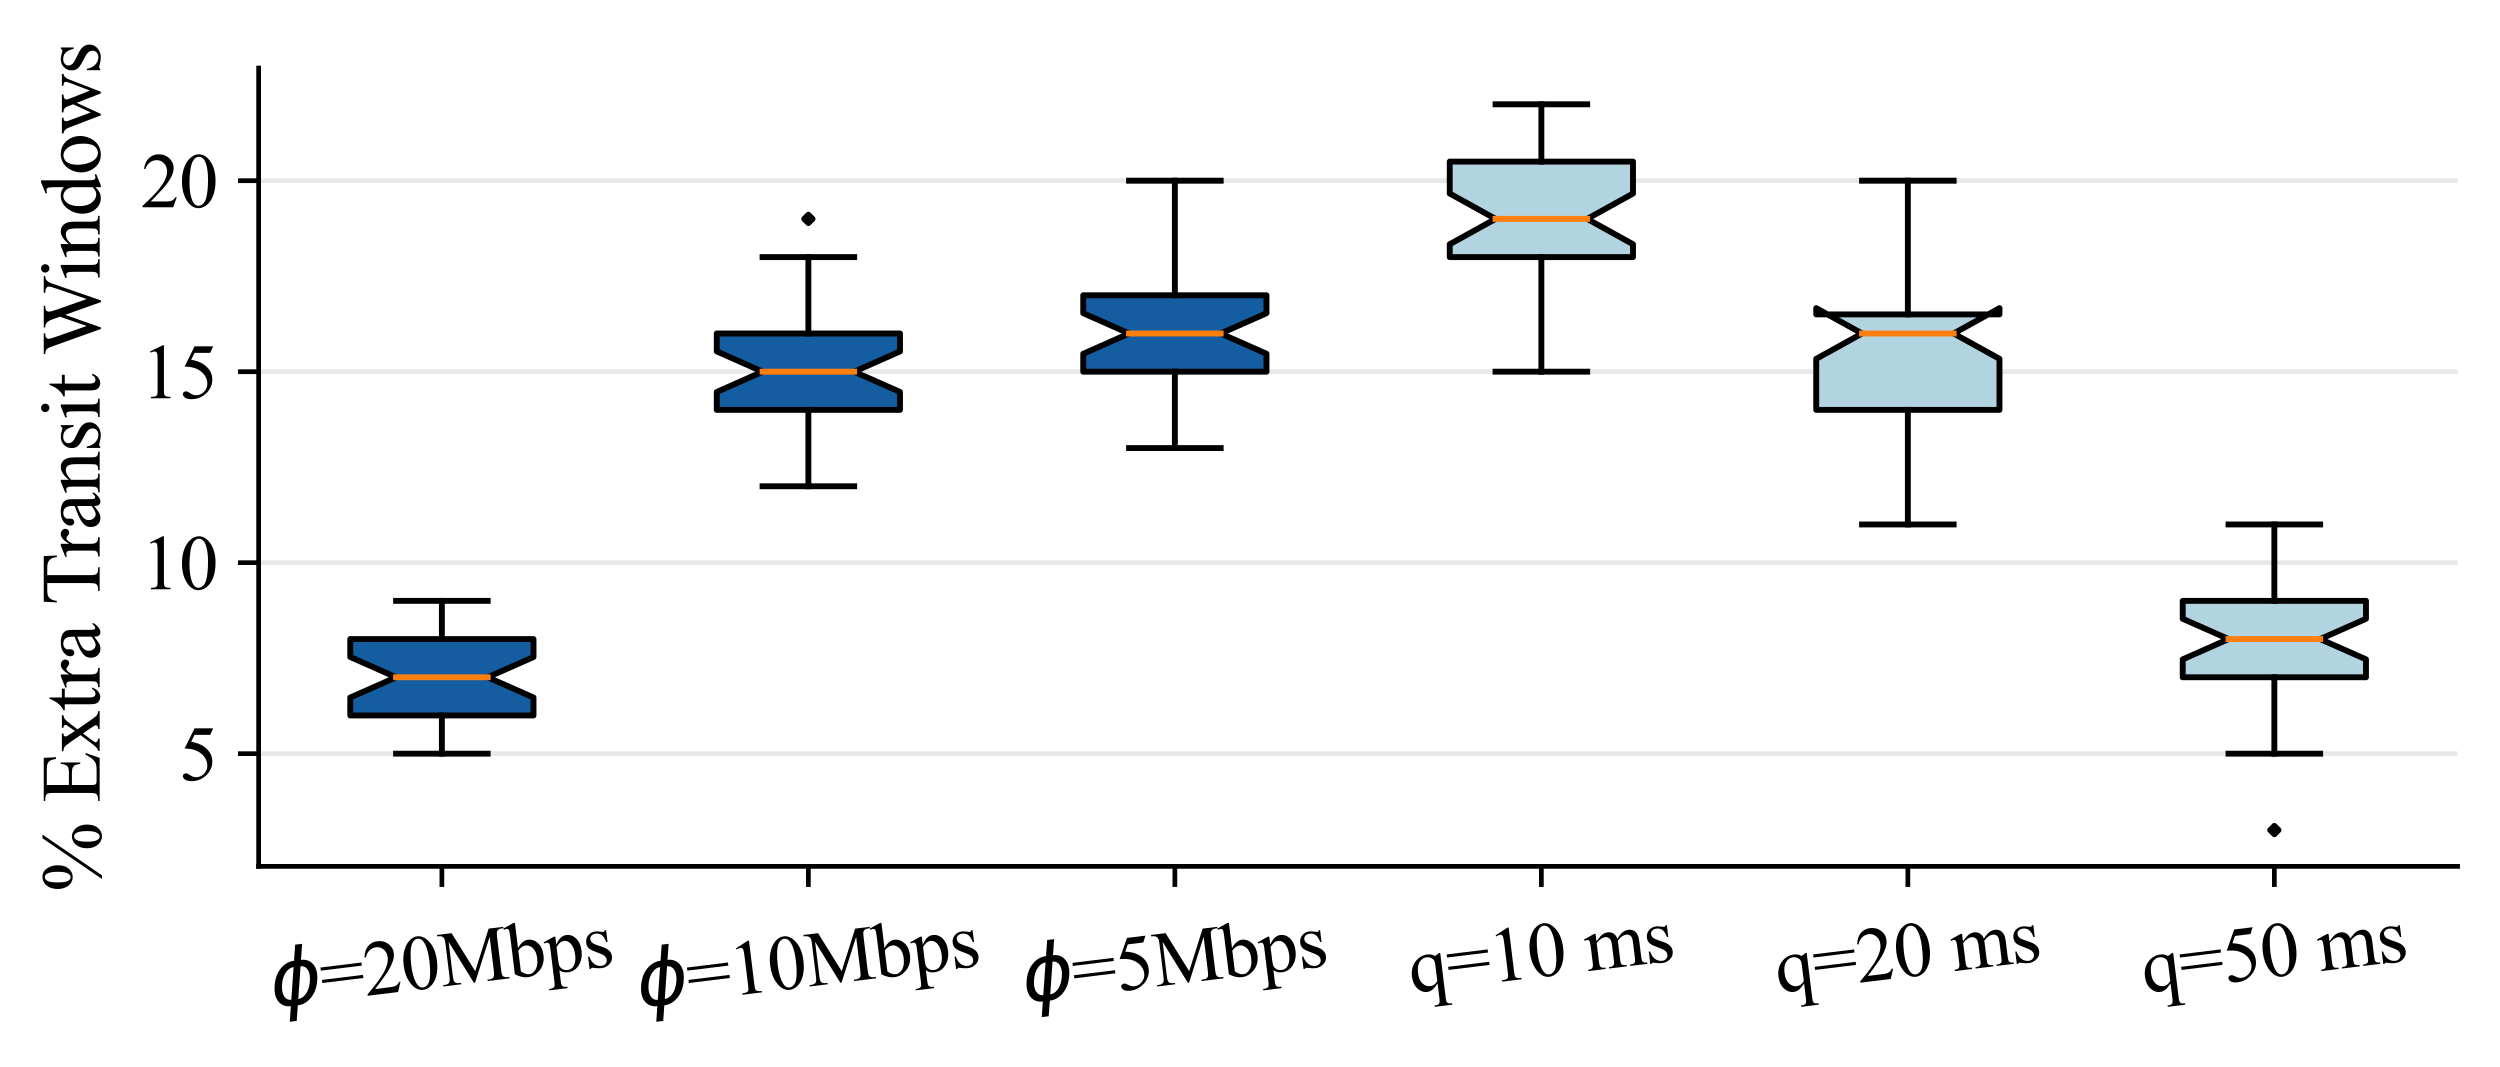<?xml version="1.0" encoding="utf-8" standalone="no"?>
<!DOCTYPE svg PUBLIC "-//W3C//DTD SVG 1.1//EN"
  "http://www.w3.org/Graphics/SVG/1.1/DTD/svg11.dtd">
<svg xmlns:xlink="http://www.w3.org/1999/xlink" width="424.506pt" height="181.099pt" viewBox="0 0 424.506 181.099" xmlns="http://www.w3.org/2000/svg" version="1.1">
 <defs>
  <style type="text/css">*{stroke-linejoin: round; stroke-linecap: butt}</style>
 </defs>
 <g id="figure_1">
  <g id="patch_1">
   <path d="M 0 181.099 
L 424.506 181.099 
L 424.506 0 
L 0 0 
z
" style="fill: #ffffff"/>
  </g>
  <g id="axes_1">
   <g id="patch_2">
    <path d="M 43.916 147.108 
L 417.306 147.108 
L 417.306 11.548 
L 43.916 11.548 
z
" style="fill: #ffffff"/>
   </g>
   <g id="matplotlib.axis_1">
    <g id="xtick_1">
     <g id="line2d_1">
      <defs>
       <path id="m20c2dac42f" d="M 0 0 
L 0 3.5 
" style="stroke: #000000; stroke-width: 0.8"/>
      </defs>
      <g>
       <use xlink:href="#m20c2dac42f" x="75.032" y="147.108" style="stroke: #000000; stroke-width: 0.8"/>
      </g>
     </g>
     <g id="text_1">
      <!-- $\phi$=20Mbps -->
      <g transform="translate(46.363 171.06)rotate(-7)scale(0.13 -0.13)">
       <defs>
        <path id="DejaVuSans-Oblique-3d5" d="M 2991 4863 
L 2738 3572 
Q 3363 3572 3684 3094 
Q 4016 2606 3850 1747 
Q 3681 888 3159 400 
Q 2653 -78 2028 -78 
L 1784 -1331 
L 1213 -1331 
L 1456 -78 
Q 834 -78 509 400 
Q 178 888 347 1747 
Q 513 2606 1034 3094 
Q 1544 3572 2166 3572 
L 2419 4863 
L 2991 4863 
z
M 2128 434 
Q 2481 434 2784 756 
Q 3116 1116 3244 1747 
Q 3369 2372 3169 2738 
Q 2991 3059 2638 3059 
L 2128 434 
z
M 1556 434 
L 2066 3059 
Q 1716 3059 1413 2738 
Q 1072 2372 953 1747 
Q 834 1116 1028 756 
Q 1203 434 1556 434 
z
" transform="scale(0.016)"/>
        <path id="TimesNewRomanPSMT-3d" d="M 116 2759 
L 3488 2759 
L 3488 2503 
L 116 2503 
L 116 2759 
z
M 116 1741 
L 3488 1741 
L 3488 1484 
L 116 1484 
L 116 1741 
z
" transform="scale(0.016)"/>
        <path id="TimesNewRomanPSMT-32" d="M 2934 816 
L 2638 0 
L 138 0 
L 138 116 
Q 1241 1122 1691 1759 
Q 2141 2397 2141 2925 
Q 2141 3328 1894 3587 
Q 1647 3847 1303 3847 
Q 991 3847 742 3664 
Q 494 3481 375 3128 
L 259 3128 
Q 338 3706 661 4015 
Q 984 4325 1469 4325 
Q 1984 4325 2329 3994 
Q 2675 3663 2675 3213 
Q 2675 2891 2525 2569 
Q 2294 2063 1775 1497 
Q 997 647 803 472 
L 1909 472 
Q 2247 472 2383 497 
Q 2519 522 2628 598 
Q 2738 675 2819 816 
L 2934 816 
z
" transform="scale(0.016)"/>
        <path id="TimesNewRomanPSMT-30" d="M 231 2094 
Q 231 2819 450 3342 
Q 669 3866 1031 4122 
Q 1313 4325 1613 4325 
Q 2100 4325 2488 3828 
Q 2972 3213 2972 2159 
Q 2972 1422 2759 906 
Q 2547 391 2217 158 
Q 1888 -75 1581 -75 
Q 975 -75 572 641 
Q 231 1244 231 2094 
z
M 844 2016 
Q 844 1141 1059 588 
Q 1238 122 1591 122 
Q 1759 122 1940 273 
Q 2122 425 2216 781 
Q 2359 1319 2359 2297 
Q 2359 3022 2209 3506 
Q 2097 3866 1919 4016 
Q 1791 4119 1609 4119 
Q 1397 4119 1231 3928 
Q 1006 3669 925 3112 
Q 844 2556 844 2016 
z
" transform="scale(0.016)"/>
        <path id="TimesNewRomanPSMT-4d" d="M 2619 0 
L 981 3566 
L 981 734 
Q 981 344 1066 247 
Q 1181 116 1431 116 
L 1581 116 
L 1581 0 
L 106 0 
L 106 116 
L 256 116 
Q 525 116 638 278 
Q 706 378 706 734 
L 706 3503 
Q 706 3784 644 3909 
Q 600 4000 483 4061 
Q 366 4122 106 4122 
L 106 4238 
L 1306 4238 
L 2844 922 
L 4356 4238 
L 5556 4238 
L 5556 4122 
L 5409 4122 
Q 5138 4122 5025 3959 
Q 4956 3859 4956 3503 
L 4956 734 
Q 4956 344 5044 247 
Q 5159 116 5409 116 
L 5556 116 
L 5556 0 
L 3756 0 
L 3756 116 
L 3906 116 
Q 4178 116 4288 278 
Q 4356 378 4356 734 
L 4356 3566 
L 2722 0 
L 2619 0 
z
" transform="scale(0.016)"/>
        <path id="TimesNewRomanPSMT-62" d="M 984 2369 
Q 1400 2947 1881 2947 
Q 2322 2947 2650 2570 
Q 2978 2194 2978 1541 
Q 2978 778 2472 313 
Q 2038 -88 1503 -88 
Q 1253 -88 995 3 
Q 738 94 469 275 
L 469 3241 
Q 469 3728 445 3840 
Q 422 3953 372 3993 
Q 322 4034 247 4034 
Q 159 4034 28 3984 
L -16 4094 
L 844 4444 
L 984 4444 
L 984 2369 
z
M 984 2169 
L 984 456 
Q 1144 300 1314 220 
Q 1484 141 1663 141 
Q 1947 141 2192 453 
Q 2438 766 2438 1363 
Q 2438 1913 2192 2208 
Q 1947 2503 1634 2503 
Q 1469 2503 1303 2419 
Q 1178 2356 984 2169 
z
" transform="scale(0.016)"/>
        <path id="TimesNewRomanPSMT-70" d="M -6 2578 
L 875 2934 
L 994 2934 
L 994 2266 
Q 1216 2644 1439 2795 
Q 1663 2947 1909 2947 
Q 2341 2947 2628 2609 
Q 2981 2197 2981 1534 
Q 2981 794 2556 309 
Q 2206 -88 1675 -88 
Q 1444 -88 1275 -22 
Q 1150 25 994 166 
L 994 -706 
Q 994 -1000 1030 -1079 
Q 1066 -1159 1155 -1206 
Q 1244 -1253 1478 -1253 
L 1478 -1369 
L -22 -1369 
L -22 -1253 
L 56 -1253 
Q 228 -1256 350 -1188 
Q 409 -1153 442 -1076 
Q 475 -1000 475 -688 
L 475 2019 
Q 475 2297 450 2372 
Q 425 2447 370 2484 
Q 316 2522 222 2522 
Q 147 2522 31 2478 
L -6 2578 
z
M 994 2081 
L 994 1013 
Q 994 666 1022 556 
Q 1066 375 1236 237 
Q 1406 100 1666 100 
Q 1978 100 2172 344 
Q 2425 663 2425 1241 
Q 2425 1897 2138 2250 
Q 1938 2494 1663 2494 
Q 1513 2494 1366 2419 
Q 1253 2363 994 2081 
z
" transform="scale(0.016)"/>
        <path id="TimesNewRomanPSMT-73" d="M 2050 2947 
L 2050 1972 
L 1947 1972 
Q 1828 2431 1642 2597 
Q 1456 2763 1169 2763 
Q 950 2763 815 2647 
Q 681 2531 681 2391 
Q 681 2216 781 2091 
Q 878 1963 1175 1819 
L 1631 1597 
Q 2266 1288 2266 781 
Q 2266 391 1970 151 
Q 1675 -88 1309 -88 
Q 1047 -88 709 6 
Q 606 38 541 38 
Q 469 38 428 -44 
L 325 -44 
L 325 978 
L 428 978 
Q 516 541 762 319 
Q 1009 97 1316 97 
Q 1531 97 1667 223 
Q 1803 350 1803 528 
Q 1803 744 1651 891 
Q 1500 1038 1047 1263 
Q 594 1488 453 1669 
Q 313 1847 313 2119 
Q 313 2472 555 2709 
Q 797 2947 1181 2947 
Q 1350 2947 1591 2875 
Q 1750 2828 1803 2828 
Q 1853 2828 1881 2850 
Q 1909 2872 1947 2947 
L 2050 2947 
z
" transform="scale(0.016)"/>
       </defs>
       <use xlink:href="#DejaVuSans-Oblique-3d5" transform="translate(0 0.016)"/>
       <use xlink:href="#TimesNewRomanPSMT-3d" transform="translate(65.967 0.016)"/>
       <use xlink:href="#TimesNewRomanPSMT-32" transform="translate(122.363 0.016)"/>
       <use xlink:href="#TimesNewRomanPSMT-30" transform="translate(172.363 0.016)"/>
       <use xlink:href="#TimesNewRomanPSMT-4d" transform="translate(222.363 0.016)"/>
       <use xlink:href="#TimesNewRomanPSMT-62" transform="translate(311.279 0.016)"/>
       <use xlink:href="#TimesNewRomanPSMT-70" transform="translate(361.279 0.016)"/>
       <use xlink:href="#TimesNewRomanPSMT-73" transform="translate(411.279 0.016)"/>
      </g>
     </g>
    </g>
    <g id="xtick_2">
     <g id="line2d_2">
      <g>
       <use xlink:href="#m20c2dac42f" x="137.263" y="147.108" style="stroke: #000000; stroke-width: 0.8"/>
      </g>
     </g>
     <g id="text_2">
      <!-- $\phi$=10Mbps -->
      <g transform="translate(108.595 171.06)rotate(-7)scale(0.13 -0.13)">
       <defs>
        <path id="TimesNewRomanPSMT-31" d="M 750 3822 
L 1781 4325 
L 1884 4325 
L 1884 747 
Q 1884 391 1914 303 
Q 1944 216 2037 169 
Q 2131 122 2419 116 
L 2419 0 
L 825 0 
L 825 116 
Q 1125 122 1212 167 
Q 1300 213 1334 289 
Q 1369 366 1369 747 
L 1369 3034 
Q 1369 3497 1338 3628 
Q 1316 3728 1258 3775 
Q 1200 3822 1119 3822 
Q 1003 3822 797 3725 
L 750 3822 
z
" transform="scale(0.016)"/>
       </defs>
       <use xlink:href="#DejaVuSans-Oblique-3d5" transform="translate(0 0.016)"/>
       <use xlink:href="#TimesNewRomanPSMT-3d" transform="translate(65.967 0.016)"/>
       <use xlink:href="#TimesNewRomanPSMT-31" transform="translate(122.363 0.016)"/>
       <use xlink:href="#TimesNewRomanPSMT-30" transform="translate(172.363 0.016)"/>
       <use xlink:href="#TimesNewRomanPSMT-4d" transform="translate(222.363 0.016)"/>
       <use xlink:href="#TimesNewRomanPSMT-62" transform="translate(311.279 0.016)"/>
       <use xlink:href="#TimesNewRomanPSMT-70" transform="translate(361.279 0.016)"/>
       <use xlink:href="#TimesNewRomanPSMT-73" transform="translate(411.279 0.016)"/>
      </g>
     </g>
    </g>
    <g id="xtick_3">
     <g id="line2d_3">
      <g>
       <use xlink:href="#m20c2dac42f" x="199.495" y="147.108" style="stroke: #000000; stroke-width: 0.8"/>
      </g>
     </g>
     <g id="text_3">
      <!-- $\phi$=5Mbps -->
      <g transform="translate(174.052 170.268)rotate(-7)scale(0.13 -0.13)">
       <defs>
        <path id="TimesNewRomanPSMT-35" d="M 2778 4238 
L 2534 3706 
L 1259 3706 
L 981 3138 
Q 1809 3016 2294 2522 
Q 2709 2097 2709 1522 
Q 2709 1188 2573 903 
Q 2438 619 2231 419 
Q 2025 219 1772 97 
Q 1413 -75 1034 -75 
Q 653 -75 479 54 
Q 306 184 306 341 
Q 306 428 378 495 
Q 450 563 559 563 
Q 641 563 702 538 
Q 763 513 909 409 
Q 1144 247 1384 247 
Q 1750 247 2026 523 
Q 2303 800 2303 1197 
Q 2303 1581 2056 1914 
Q 1809 2247 1375 2428 
Q 1034 2569 447 2591 
L 1259 4238 
L 2778 4238 
z
" transform="scale(0.016)"/>
       </defs>
       <use xlink:href="#DejaVuSans-Oblique-3d5" transform="translate(0 0.016)"/>
       <use xlink:href="#TimesNewRomanPSMT-3d" transform="translate(65.967 0.016)"/>
       <use xlink:href="#TimesNewRomanPSMT-35" transform="translate(122.363 0.016)"/>
       <use xlink:href="#TimesNewRomanPSMT-4d" transform="translate(172.363 0.016)"/>
       <use xlink:href="#TimesNewRomanPSMT-62" transform="translate(261.279 0.016)"/>
       <use xlink:href="#TimesNewRomanPSMT-70" transform="translate(311.279 0.016)"/>
       <use xlink:href="#TimesNewRomanPSMT-73" transform="translate(361.279 0.016)"/>
      </g>
     </g>
    </g>
    <g id="xtick_4">
     <g id="line2d_4">
      <g>
       <use xlink:href="#m20c2dac42f" x="261.727" y="147.108" style="stroke: #000000; stroke-width: 0.8"/>
      </g>
     </g>
     <g id="text_4">
      <!-- q=10 ms -->
      <g transform="translate(239.65 168.583)rotate(-7)scale(0.13 -0.13)">
       <defs>
        <path id="TimesNewRomanPSMT-71" d="M 2734 2947 
L 2734 -734 
Q 2734 -1009 2771 -1087 
Q 2809 -1166 2889 -1209 
Q 2969 -1253 3200 -1253 
L 3200 -1369 
L 1756 -1369 
L 1756 -1253 
L 1816 -1253 
Q 1991 -1253 2081 -1203 
Q 2144 -1169 2181 -1080 
Q 2219 -991 2219 -734 
L 2219 497 
Q 1934 159 1721 35 
Q 1509 -88 1281 -88 
Q 866 -88 539 290 
Q 213 669 213 1303 
Q 213 2031 644 2489 
Q 1075 2947 1684 2947 
Q 1863 2947 2013 2897 
Q 2163 2847 2281 2747 
Q 2463 2834 2628 2947 
L 2734 2947 
z
M 2219 694 
L 2219 2038 
Q 2219 2272 2158 2406 
Q 2097 2541 1940 2634 
Q 1784 2728 1588 2728 
Q 1238 2728 988 2431 
Q 738 2134 738 1531 
Q 738 953 992 653 
Q 1247 353 1606 353 
Q 1791 353 1934 433 
Q 2078 513 2219 694 
z
" transform="scale(0.016)"/>
        <path id="TimesNewRomanPSMT-20" transform="scale(0.016)"/>
        <path id="TimesNewRomanPSMT-6d" d="M 1050 2338 
Q 1363 2650 1419 2697 
Q 1559 2816 1721 2881 
Q 1884 2947 2044 2947 
Q 2313 2947 2506 2790 
Q 2700 2634 2766 2338 
Q 3088 2713 3309 2830 
Q 3531 2947 3766 2947 
Q 3994 2947 4170 2830 
Q 4347 2713 4450 2447 
Q 4519 2266 4519 1878 
L 4519 647 
Q 4519 378 4559 278 
Q 4591 209 4675 161 
Q 4759 113 4950 113 
L 4950 0 
L 3538 0 
L 3538 113 
L 3597 113 
Q 3781 113 3884 184 
Q 3956 234 3988 344 
Q 4000 397 4000 647 
L 4000 1878 
Q 4000 2228 3916 2372 
Q 3794 2572 3525 2572 
Q 3359 2572 3192 2489 
Q 3025 2406 2788 2181 
L 2781 2147 
L 2788 2013 
L 2788 647 
Q 2788 353 2820 281 
Q 2853 209 2943 161 
Q 3034 113 3253 113 
L 3253 0 
L 1806 0 
L 1806 113 
Q 2044 113 2133 169 
Q 2222 225 2256 338 
Q 2272 391 2272 647 
L 2272 1878 
Q 2272 2228 2169 2381 
Q 2031 2581 1784 2581 
Q 1616 2581 1450 2491 
Q 1191 2353 1050 2181 
L 1050 647 
Q 1050 366 1089 281 
Q 1128 197 1204 155 
Q 1281 113 1516 113 
L 1516 0 
L 100 0 
L 100 113 
Q 297 113 375 155 
Q 453 197 493 289 
Q 534 381 534 647 
L 534 1741 
Q 534 2213 506 2350 
Q 484 2453 437 2492 
Q 391 2531 309 2531 
Q 222 2531 100 2484 
L 53 2597 
L 916 2947 
L 1050 2947 
L 1050 2338 
z
" transform="scale(0.016)"/>
       </defs>
       <use xlink:href="#TimesNewRomanPSMT-71"/>
       <use xlink:href="#TimesNewRomanPSMT-3d" x="50"/>
       <use xlink:href="#TimesNewRomanPSMT-31" x="106.396"/>
       <use xlink:href="#TimesNewRomanPSMT-30" x="156.396"/>
       <use xlink:href="#TimesNewRomanPSMT-20" x="206.396"/>
       <use xlink:href="#TimesNewRomanPSMT-6d" x="231.396"/>
       <use xlink:href="#TimesNewRomanPSMT-73" x="309.18"/>
      </g>
     </g>
    </g>
    <g id="xtick_5">
     <g id="line2d_5">
      <g>
       <use xlink:href="#m20c2dac42f" x="323.958" y="147.108" style="stroke: #000000; stroke-width: 0.8"/>
      </g>
     </g>
     <g id="text_5">
      <!-- q=20 ms -->
      <g transform="translate(301.882 168.583)rotate(-7)scale(0.13 -0.13)">
       <use xlink:href="#TimesNewRomanPSMT-71"/>
       <use xlink:href="#TimesNewRomanPSMT-3d" x="50"/>
       <use xlink:href="#TimesNewRomanPSMT-32" x="106.396"/>
       <use xlink:href="#TimesNewRomanPSMT-30" x="156.396"/>
       <use xlink:href="#TimesNewRomanPSMT-20" x="206.396"/>
       <use xlink:href="#TimesNewRomanPSMT-6d" x="231.396"/>
       <use xlink:href="#TimesNewRomanPSMT-73" x="309.18"/>
      </g>
     </g>
    </g>
    <g id="xtick_6">
     <g id="line2d_6">
      <g>
       <use xlink:href="#m20c2dac42f" x="386.19" y="147.108" style="stroke: #000000; stroke-width: 0.8"/>
      </g>
     </g>
     <g id="text_6">
      <!-- q=50 ms -->
      <g transform="translate(364.113 168.583)rotate(-7)scale(0.13 -0.13)">
       <use xlink:href="#TimesNewRomanPSMT-71"/>
       <use xlink:href="#TimesNewRomanPSMT-3d" x="50"/>
       <use xlink:href="#TimesNewRomanPSMT-35" x="106.396"/>
       <use xlink:href="#TimesNewRomanPSMT-30" x="156.396"/>
       <use xlink:href="#TimesNewRomanPSMT-20" x="206.396"/>
       <use xlink:href="#TimesNewRomanPSMT-6d" x="231.396"/>
       <use xlink:href="#TimesNewRomanPSMT-73" x="309.18"/>
      </g>
     </g>
    </g>
   </g>
   <g id="matplotlib.axis_2">
    <g id="ytick_1">
     <g id="line2d_7">
      <path d="M 43.916 127.974 
L 417.306 127.974 
" clip-path="url(#pc8b1c2bb62)" style="fill: none; stroke: #b0b0b0; stroke-opacity: 0.3; stroke-width: 0.8; stroke-linecap: square"/>
     </g>
     <g id="line2d_8">
      <defs>
       <path id="m90d3e386bf" d="M 0 0 
L -3.5 0 
" style="stroke: #000000; stroke-width: 0.8"/>
      </defs>
      <g>
       <use xlink:href="#m90d3e386bf" x="43.916" y="127.974" style="stroke: #000000; stroke-width: 0.8"/>
      </g>
     </g>
     <g id="text_7">
      <!-- 5 -->
      <g transform="translate(30.416 132.488)scale(0.13 -0.13)">
       <use xlink:href="#TimesNewRomanPSMT-35"/>
      </g>
     </g>
    </g>
    <g id="ytick_2">
     <g id="line2d_9">
      <path d="M 43.916 95.544 
L 417.306 95.544 
" clip-path="url(#pc8b1c2bb62)" style="fill: none; stroke: #b0b0b0; stroke-opacity: 0.3; stroke-width: 0.8; stroke-linecap: square"/>
     </g>
     <g id="line2d_10">
      <g>
       <use xlink:href="#m90d3e386bf" x="43.916" y="95.544" style="stroke: #000000; stroke-width: 0.8"/>
      </g>
     </g>
     <g id="text_8">
      <!-- 10 -->
      <g transform="translate(23.916 100.057)scale(0.13 -0.13)">
       <use xlink:href="#TimesNewRomanPSMT-31"/>
       <use xlink:href="#TimesNewRomanPSMT-30" x="50"/>
      </g>
     </g>
    </g>
    <g id="ytick_3">
     <g id="line2d_11">
      <path d="M 43.916 63.113 
L 417.306 63.113 
" clip-path="url(#pc8b1c2bb62)" style="fill: none; stroke: #b0b0b0; stroke-opacity: 0.3; stroke-width: 0.8; stroke-linecap: square"/>
     </g>
     <g id="line2d_12">
      <g>
       <use xlink:href="#m90d3e386bf" x="43.916" y="63.113" style="stroke: #000000; stroke-width: 0.8"/>
      </g>
     </g>
     <g id="text_9">
      <!-- 15 -->
      <g transform="translate(23.916 67.627)scale(0.13 -0.13)">
       <use xlink:href="#TimesNewRomanPSMT-31"/>
       <use xlink:href="#TimesNewRomanPSMT-35" x="50"/>
      </g>
     </g>
    </g>
    <g id="ytick_4">
     <g id="line2d_13">
      <path d="M 43.916 30.683 
L 417.306 30.683 
" clip-path="url(#pc8b1c2bb62)" style="fill: none; stroke: #b0b0b0; stroke-opacity: 0.3; stroke-width: 0.8; stroke-linecap: square"/>
     </g>
     <g id="line2d_14">
      <g>
       <use xlink:href="#m90d3e386bf" x="43.916" y="30.683" style="stroke: #000000; stroke-width: 0.8"/>
      </g>
     </g>
     <g id="text_10">
      <!-- 20 -->
      <g transform="translate(23.916 35.196)scale(0.13 -0.13)">
       <use xlink:href="#TimesNewRomanPSMT-32"/>
       <use xlink:href="#TimesNewRomanPSMT-30" x="50"/>
      </g>
     </g>
    </g>
    <g id="text_11">
     <!-- % Extra Transit Windows -->
     <g transform="translate(16.921 151.457)rotate(-90)scale(0.14 -0.14)">
      <defs>
       <path id="TimesNewRomanPSMT-25" d="M 4350 4334 
L 1263 -175 
L 984 -175 
L 4072 4334 
L 4350 4334 
z
M 1138 4334 
Q 1559 4334 1792 3984 
Q 2025 3634 2025 3181 
Q 2025 2638 1762 2341 
Q 1500 2044 1131 2044 
Q 884 2044 678 2180 
Q 472 2316 348 2584 
Q 225 2853 225 3181 
Q 225 3509 350 3786 
Q 475 4063 692 4198 
Q 909 4334 1138 4334 
z
M 1128 4159 
Q 969 4159 845 3971 
Q 722 3784 722 3184 
Q 722 2750 791 2522 
Q 844 2350 956 2256 
Q 1022 2200 1119 2200 
Q 1269 2200 1375 2363 
Q 1531 2603 1531 3166 
Q 1531 3759 1378 4000 
Q 1278 4159 1128 4159 
z
M 4206 2103 
Q 4428 2103 4648 1962 
Q 4869 1822 4989 1553 
Q 5109 1284 5109 963 
Q 5109 409 4843 117 
Q 4578 -175 4216 -175 
Q 3988 -175 3773 -34 
Q 3559 106 3436 367 
Q 3313 628 3313 963 
Q 3313 1291 3436 1562 
Q 3559 1834 3773 1968 
Q 3988 2103 4206 2103 
z
M 4209 1938 
Q 4059 1938 3950 1769 
Q 3809 1550 3809 941 
Q 3809 381 3953 159 
Q 4059 0 4209 0 
Q 4353 0 4466 172 
Q 4616 400 4616 956 
Q 4616 1544 4466 1778 
Q 4363 1938 4209 1938 
z
" transform="scale(0.016)"/>
       <path id="TimesNewRomanPSMT-45" d="M 1338 4006 
L 1338 2331 
L 2269 2331 
Q 2631 2331 2753 2441 
Q 2916 2584 2934 2947 
L 3050 2947 
L 3050 1472 
L 2934 1472 
Q 2891 1781 2847 1869 
Q 2791 1978 2662 2040 
Q 2534 2103 2269 2103 
L 1338 2103 
L 1338 706 
Q 1338 425 1363 364 
Q 1388 303 1450 267 
Q 1513 231 1688 231 
L 2406 231 
Q 2766 231 2928 281 
Q 3091 331 3241 478 
Q 3434 672 3638 1063 
L 3763 1063 
L 3397 0 
L 131 0 
L 131 116 
L 281 116 
Q 431 116 566 188 
Q 666 238 702 338 
Q 738 438 738 747 
L 738 3500 
Q 738 3903 656 3997 
Q 544 4122 281 4122 
L 131 4122 
L 131 4238 
L 3397 4238 
L 3444 3309 
L 3322 3309 
Q 3256 3644 3176 3769 
Q 3097 3894 2941 3959 
Q 2816 4006 2500 4006 
L 1338 4006 
z
" transform="scale(0.016)"/>
       <path id="TimesNewRomanPSMT-78" d="M 84 2863 
L 1431 2863 
L 1431 2747 
Q 1303 2747 1251 2703 
Q 1200 2659 1200 2588 
Q 1200 2513 1309 2356 
Q 1344 2306 1413 2200 
L 1616 1875 
L 1850 2200 
Q 2075 2509 2075 2591 
Q 2075 2656 2022 2701 
Q 1969 2747 1850 2747 
L 1850 2863 
L 2819 2863 
L 2819 2747 
Q 2666 2738 2553 2663 
Q 2400 2556 2134 2200 
L 1744 1678 
L 2456 653 
Q 2719 275 2831 198 
Q 2944 122 3122 113 
L 3122 0 
L 1772 0 
L 1772 113 
Q 1913 113 1991 175 
Q 2050 219 2050 291 
Q 2050 363 1850 653 
L 1431 1266 
L 972 653 
Q 759 369 759 316 
Q 759 241 829 180 
Q 900 119 1041 113 
L 1041 0 
L 106 0 
L 106 113 
Q 219 128 303 191 
Q 422 281 703 653 
L 1303 1450 
L 759 2238 
Q 528 2575 401 2661 
Q 275 2747 84 2747 
L 84 2863 
z
" transform="scale(0.016)"/>
       <path id="TimesNewRomanPSMT-74" d="M 1031 3803 
L 1031 2863 
L 1700 2863 
L 1700 2644 
L 1031 2644 
L 1031 788 
Q 1031 509 1111 412 
Q 1191 316 1316 316 
Q 1419 316 1516 380 
Q 1613 444 1666 569 
L 1788 569 
Q 1678 263 1478 108 
Q 1278 -47 1066 -47 
Q 922 -47 784 33 
Q 647 113 581 261 
Q 516 409 516 719 
L 516 2644 
L 63 2644 
L 63 2747 
Q 234 2816 414 2980 
Q 594 3144 734 3369 
Q 806 3488 934 3803 
L 1031 3803 
z
" transform="scale(0.016)"/>
       <path id="TimesNewRomanPSMT-72" d="M 1038 2947 
L 1038 2303 
Q 1397 2947 1775 2947 
Q 1947 2947 2059 2842 
Q 2172 2738 2172 2600 
Q 2172 2478 2090 2393 
Q 2009 2309 1897 2309 
Q 1788 2309 1652 2417 
Q 1516 2525 1450 2525 
Q 1394 2525 1328 2463 
Q 1188 2334 1038 2041 
L 1038 669 
Q 1038 431 1097 309 
Q 1138 225 1241 169 
Q 1344 113 1538 113 
L 1538 0 
L 72 0 
L 72 113 
Q 291 113 397 181 
Q 475 231 506 341 
Q 522 394 522 644 
L 522 1753 
Q 522 2253 501 2348 
Q 481 2444 426 2487 
Q 372 2531 291 2531 
Q 194 2531 72 2484 
L 41 2597 
L 906 2947 
L 1038 2947 
z
" transform="scale(0.016)"/>
       <path id="TimesNewRomanPSMT-61" d="M 1822 413 
Q 1381 72 1269 19 
Q 1100 -59 909 -59 
Q 613 -59 420 144 
Q 228 347 228 678 
Q 228 888 322 1041 
Q 450 1253 767 1440 
Q 1084 1628 1822 1897 
L 1822 2009 
Q 1822 2438 1686 2597 
Q 1550 2756 1291 2756 
Q 1094 2756 978 2650 
Q 859 2544 859 2406 
L 866 2225 
Q 866 2081 792 2003 
Q 719 1925 600 1925 
Q 484 1925 411 2006 
Q 338 2088 338 2228 
Q 338 2497 613 2722 
Q 888 2947 1384 2947 
Q 1766 2947 2009 2819 
Q 2194 2722 2281 2516 
Q 2338 2381 2338 1966 
L 2338 994 
Q 2338 584 2353 492 
Q 2369 400 2405 369 
Q 2441 338 2488 338 
Q 2538 338 2575 359 
Q 2641 400 2828 588 
L 2828 413 
Q 2478 -56 2159 -56 
Q 2006 -56 1915 50 
Q 1825 156 1822 413 
z
M 1822 616 
L 1822 1706 
Q 1350 1519 1213 1441 
Q 966 1303 859 1153 
Q 753 1003 753 825 
Q 753 600 887 451 
Q 1022 303 1197 303 
Q 1434 303 1822 616 
z
" transform="scale(0.016)"/>
       <path id="TimesNewRomanPSMT-54" d="M 3703 4238 
L 3750 3244 
L 3631 3244 
Q 3597 3506 3538 3619 
Q 3441 3800 3280 3886 
Q 3119 3972 2856 3972 
L 2259 3972 
L 2259 734 
Q 2259 344 2344 247 
Q 2463 116 2709 116 
L 2856 116 
L 2856 0 
L 1059 0 
L 1059 116 
L 1209 116 
Q 1478 116 1591 278 
Q 1659 378 1659 734 
L 1659 3972 
L 1150 3972 
Q 853 3972 728 3928 
Q 566 3869 450 3700 
Q 334 3531 313 3244 
L 194 3244 
L 244 4238 
L 3703 4238 
z
" transform="scale(0.016)"/>
       <path id="TimesNewRomanPSMT-6e" d="M 1034 2341 
Q 1538 2947 1994 2947 
Q 2228 2947 2397 2830 
Q 2566 2713 2666 2444 
Q 2734 2256 2734 1869 
L 2734 647 
Q 2734 375 2778 278 
Q 2813 200 2889 156 
Q 2966 113 3172 113 
L 3172 0 
L 1756 0 
L 1756 113 
L 1816 113 
Q 2016 113 2095 173 
Q 2175 234 2206 353 
Q 2219 400 2219 647 
L 2219 1819 
Q 2219 2209 2117 2386 
Q 2016 2563 1775 2563 
Q 1403 2563 1034 2156 
L 1034 647 
Q 1034 356 1069 288 
Q 1113 197 1189 155 
Q 1266 113 1500 113 
L 1500 0 
L 84 0 
L 84 113 
L 147 113 
Q 366 113 442 223 
Q 519 334 519 647 
L 519 1709 
Q 519 2225 495 2337 
Q 472 2450 423 2490 
Q 375 2531 294 2531 
Q 206 2531 84 2484 
L 38 2597 
L 900 2947 
L 1034 2947 
L 1034 2341 
z
" transform="scale(0.016)"/>
       <path id="TimesNewRomanPSMT-69" d="M 928 4444 
Q 1059 4444 1151 4351 
Q 1244 4259 1244 4128 
Q 1244 3997 1151 3903 
Q 1059 3809 928 3809 
Q 797 3809 703 3903 
Q 609 3997 609 4128 
Q 609 4259 701 4351 
Q 794 4444 928 4444 
z
M 1188 2947 
L 1188 647 
Q 1188 378 1227 289 
Q 1266 200 1342 156 
Q 1419 113 1622 113 
L 1622 0 
L 231 0 
L 231 113 
Q 441 113 512 153 
Q 584 194 626 287 
Q 669 381 669 647 
L 669 1750 
Q 669 2216 641 2353 
Q 619 2453 572 2492 
Q 525 2531 444 2531 
Q 356 2531 231 2484 
L 188 2597 
L 1050 2947 
L 1188 2947 
z
" transform="scale(0.016)"/>
       <path id="TimesNewRomanPSMT-57" d="M 5991 4238 
L 5991 4122 
Q 5825 4122 5722 4062 
Q 5619 4003 5525 3841 
Q 5463 3731 5328 3319 
L 4147 -97 
L 4022 -97 
L 3056 2613 
L 2097 -97 
L 1984 -97 
L 725 3422 
Q 584 3816 547 3888 
Q 484 4006 376 4064 
Q 269 4122 84 4122 
L 84 4238 
L 1653 4238 
L 1653 4122 
L 1578 4122 
Q 1413 4122 1325 4047 
Q 1238 3972 1238 3866 
Q 1238 3756 1375 3363 
L 2209 984 
L 2913 3006 
L 2788 3363 
L 2688 3647 
Q 2622 3803 2541 3922 
Q 2500 3981 2441 4022 
Q 2363 4078 2284 4103 
Q 2225 4122 2097 4122 
L 2097 4238 
L 3747 4238 
L 3747 4122 
L 3634 4122 
Q 3459 4122 3378 4047 
Q 3297 3972 3297 3844 
Q 3297 3684 3438 3288 
L 4250 984 
L 5056 3319 
Q 5194 3706 5194 3856 
Q 5194 3928 5148 3990 
Q 5103 4053 5034 4078 
Q 4916 4122 4725 4122 
L 4725 4238 
L 5991 4238 
z
" transform="scale(0.016)"/>
       <path id="TimesNewRomanPSMT-64" d="M 2222 322 
Q 2013 103 1813 7 
Q 1613 -88 1381 -88 
Q 913 -88 563 304 
Q 213 697 213 1313 
Q 213 1928 600 2439 
Q 988 2950 1597 2950 
Q 1975 2950 2222 2709 
L 2222 3238 
Q 2222 3728 2198 3840 
Q 2175 3953 2125 3993 
Q 2075 4034 2000 4034 
Q 1919 4034 1784 3984 
L 1744 4094 
L 2597 4444 
L 2738 4444 
L 2738 1134 
Q 2738 631 2761 520 
Q 2784 409 2836 365 
Q 2888 322 2956 322 
Q 3041 322 3181 375 
L 3216 266 
L 2366 -88 
L 2222 -88 
L 2222 322 
z
M 2222 541 
L 2222 2016 
Q 2203 2228 2109 2403 
Q 2016 2578 1861 2667 
Q 1706 2756 1559 2756 
Q 1284 2756 1069 2509 
Q 784 2184 784 1559 
Q 784 928 1059 592 
Q 1334 256 1672 256 
Q 1956 256 2222 541 
z
" transform="scale(0.016)"/>
       <path id="TimesNewRomanPSMT-6f" d="M 1600 2947 
Q 2250 2947 2644 2453 
Q 2978 2031 2978 1484 
Q 2978 1100 2793 706 
Q 2609 313 2286 112 
Q 1963 -88 1566 -88 
Q 919 -88 538 428 
Q 216 863 216 1403 
Q 216 1797 411 2186 
Q 606 2575 925 2761 
Q 1244 2947 1600 2947 
z
M 1503 2744 
Q 1338 2744 1170 2645 
Q 1003 2547 900 2300 
Q 797 2053 797 1666 
Q 797 1041 1045 587 
Q 1294 134 1700 134 
Q 2003 134 2200 384 
Q 2397 634 2397 1244 
Q 2397 2006 2069 2444 
Q 1847 2744 1503 2744 
z
" transform="scale(0.016)"/>
       <path id="TimesNewRomanPSMT-77" d="M 41 2863 
L 1241 2863 
L 1241 2747 
Q 1075 2734 1023 2687 
Q 972 2641 972 2553 
Q 972 2456 1025 2319 
L 1638 672 
L 2253 2013 
L 2091 2434 
Q 2016 2622 1894 2694 
Q 1825 2738 1638 2747 
L 1638 2863 
L 3000 2863 
L 3000 2747 
Q 2775 2738 2681 2666 
Q 2619 2616 2619 2506 
Q 2619 2444 2644 2378 
L 3294 734 
L 3897 2319 
Q 3959 2488 3959 2588 
Q 3959 2647 3898 2694 
Q 3838 2741 3659 2747 
L 3659 2863 
L 4563 2863 
L 4563 2747 
Q 4291 2706 4163 2378 
L 3206 -88 
L 3078 -88 
L 2363 1741 
L 1528 -88 
L 1413 -88 
L 494 2319 
Q 403 2547 315 2626 
Q 228 2706 41 2747 
L 41 2863 
z
" transform="scale(0.016)"/>
      </defs>
      <use xlink:href="#TimesNewRomanPSMT-25"/>
      <use xlink:href="#TimesNewRomanPSMT-20" x="83.301"/>
      <use xlink:href="#TimesNewRomanPSMT-45" x="108.301"/>
      <use xlink:href="#TimesNewRomanPSMT-78" x="169.385"/>
      <use xlink:href="#TimesNewRomanPSMT-74" x="219.385"/>
      <use xlink:href="#TimesNewRomanPSMT-72" x="247.168"/>
      <use xlink:href="#TimesNewRomanPSMT-61" x="280.469"/>
      <use xlink:href="#TimesNewRomanPSMT-20" x="324.854"/>
      <use xlink:href="#TimesNewRomanPSMT-54" x="348.104"/>
      <use xlink:href="#TimesNewRomanPSMT-72" x="405.688"/>
      <use xlink:href="#TimesNewRomanPSMT-61" x="438.988"/>
      <use xlink:href="#TimesNewRomanPSMT-6e" x="483.373"/>
      <use xlink:href="#TimesNewRomanPSMT-73" x="533.373"/>
      <use xlink:href="#TimesNewRomanPSMT-69" x="572.289"/>
      <use xlink:href="#TimesNewRomanPSMT-74" x="600.072"/>
      <use xlink:href="#TimesNewRomanPSMT-20" x="627.855"/>
      <use xlink:href="#TimesNewRomanPSMT-57" x="651.105"/>
      <use xlink:href="#TimesNewRomanPSMT-69" x="741.49"/>
      <use xlink:href="#TimesNewRomanPSMT-6e" x="769.273"/>
      <use xlink:href="#TimesNewRomanPSMT-64" x="819.273"/>
      <use xlink:href="#TimesNewRomanPSMT-6f" x="869.273"/>
      <use xlink:href="#TimesNewRomanPSMT-77" x="919.273"/>
      <use xlink:href="#TimesNewRomanPSMT-73" x="991.49"/>
     </g>
    </g>
   </g>
   <g id="patch_3">
    <path d="M 59.474 121.488 
L 90.59 121.488 
L 90.59 118.445 
L 82.811 115.002 
L 90.59 111.56 
L 90.59 108.516 
L 59.474 108.516 
L 59.474 111.56 
L 67.253 115.002 
L 59.474 118.445 
L 59.474 121.488 
z
" clip-path="url(#pc8b1c2bb62)" style="fill: #145da0; stroke: #000000; stroke-linejoin: miter"/>
   </g>
   <g id="line2d_15">
    <path d="M 75.032 121.488 
L 75.032 127.974 
" clip-path="url(#pc8b1c2bb62)" style="fill: none; stroke: #000000; stroke-linecap: square"/>
   </g>
   <g id="line2d_16">
    <path d="M 75.032 108.516 
L 75.032 102.03 
" clip-path="url(#pc8b1c2bb62)" style="fill: none; stroke: #000000; stroke-linecap: square"/>
   </g>
   <g id="line2d_17">
    <path d="M 67.253 127.974 
L 82.811 127.974 
" clip-path="url(#pc8b1c2bb62)" style="fill: none; stroke: #000000; stroke-linecap: square"/>
   </g>
   <g id="line2d_18">
    <path d="M 67.253 102.03 
L 82.811 102.03 
" clip-path="url(#pc8b1c2bb62)" style="fill: none; stroke: #000000; stroke-linecap: square"/>
   </g>
   <g id="line2d_19"/>
   <g id="patch_4">
    <path d="M 121.706 69.599 
L 152.821 69.599 
L 152.821 66.556 
L 145.042 63.113 
L 152.821 59.671 
L 152.821 56.627 
L 121.706 56.627 
L 121.706 59.671 
L 129.484 63.113 
L 121.706 66.556 
L 121.706 69.599 
z
" clip-path="url(#pc8b1c2bb62)" style="fill: #145da0; stroke: #000000; stroke-linejoin: miter"/>
   </g>
   <g id="line2d_20">
    <path d="M 137.263 69.599 
L 137.263 82.572 
" clip-path="url(#pc8b1c2bb62)" style="fill: none; stroke: #000000; stroke-linecap: square"/>
   </g>
   <g id="line2d_21">
    <path d="M 137.263 56.627 
L 137.263 43.655 
" clip-path="url(#pc8b1c2bb62)" style="fill: none; stroke: #000000; stroke-linecap: square"/>
   </g>
   <g id="line2d_22">
    <path d="M 129.484 82.572 
L 145.042 82.572 
" clip-path="url(#pc8b1c2bb62)" style="fill: none; stroke: #000000; stroke-linecap: square"/>
   </g>
   <g id="line2d_23">
    <path d="M 129.484 43.655 
L 145.042 43.655 
" clip-path="url(#pc8b1c2bb62)" style="fill: none; stroke: #000000; stroke-linecap: square"/>
   </g>
   <g id="line2d_24">
    <defs>
     <path id="m4214e8fa99" d="M -0 0.707 
L 0.707 0 
L 0 -0.707 
L -0.707 -0 
z
" style="stroke: #000000; stroke-linejoin: miter"/>
    </defs>
    <g clip-path="url(#pc8b1c2bb62)">
     <use xlink:href="#m4214e8fa99" x="137.263" y="37.169" style="stroke: #000000; stroke-linejoin: miter"/>
    </g>
   </g>
   <g id="patch_5">
    <path d="M 183.937 63.113 
L 215.053 63.113 
L 215.053 60.07 
L 207.274 56.627 
L 215.053 53.184 
L 215.053 50.141 
L 183.937 50.141 
L 183.937 53.184 
L 191.716 56.627 
L 183.937 60.07 
L 183.937 63.113 
z
" clip-path="url(#pc8b1c2bb62)" style="fill: #145da0; stroke: #000000; stroke-linejoin: miter"/>
   </g>
   <g id="line2d_25">
    <path d="M 199.495 63.113 
L 199.495 76.085 
" clip-path="url(#pc8b1c2bb62)" style="fill: none; stroke: #000000; stroke-linecap: square"/>
   </g>
   <g id="line2d_26">
    <path d="M 199.495 50.141 
L 199.495 30.683 
" clip-path="url(#pc8b1c2bb62)" style="fill: none; stroke: #000000; stroke-linecap: square"/>
   </g>
   <g id="line2d_27">
    <path d="M 191.716 76.085 
L 207.274 76.085 
" clip-path="url(#pc8b1c2bb62)" style="fill: none; stroke: #000000; stroke-linecap: square"/>
   </g>
   <g id="line2d_28">
    <path d="M 191.716 30.683 
L 207.274 30.683 
" clip-path="url(#pc8b1c2bb62)" style="fill: none; stroke: #000000; stroke-linecap: square"/>
   </g>
   <g id="line2d_29"/>
   <g id="patch_6">
    <path d="M 246.169 43.655 
L 277.285 43.655 
L 277.285 41.472 
L 269.506 37.169 
L 277.285 32.865 
L 277.285 27.439 
L 246.169 27.439 
L 246.169 32.865 
L 253.948 37.169 
L 246.169 41.472 
L 246.169 43.655 
z
" clip-path="url(#pc8b1c2bb62)" style="fill: #b1d4e0; stroke: #000000; stroke-linejoin: miter"/>
   </g>
   <g id="line2d_30">
    <path d="M 261.727 43.655 
L 261.727 63.113 
" clip-path="url(#pc8b1c2bb62)" style="fill: none; stroke: #000000; stroke-linecap: square"/>
   </g>
   <g id="line2d_31">
    <path d="M 261.727 27.439 
L 261.727 17.71 
" clip-path="url(#pc8b1c2bb62)" style="fill: none; stroke: #000000; stroke-linecap: square"/>
   </g>
   <g id="line2d_32">
    <path d="M 253.948 63.113 
L 269.506 63.113 
" clip-path="url(#pc8b1c2bb62)" style="fill: none; stroke: #000000; stroke-linecap: square"/>
   </g>
   <g id="line2d_33">
    <path d="M 253.948 17.71 
L 269.506 17.71 
" clip-path="url(#pc8b1c2bb62)" style="fill: none; stroke: #000000; stroke-linecap: square"/>
   </g>
   <g id="line2d_34"/>
   <g id="patch_7">
    <path d="M 308.401 69.599 
L 339.516 69.599 
L 339.516 60.93 
L 331.737 56.627 
L 339.516 52.324 
L 339.516 53.384 
L 308.401 53.384 
L 308.401 52.324 
L 316.179 56.627 
L 308.401 60.93 
L 308.401 69.599 
z
" clip-path="url(#pc8b1c2bb62)" style="fill: #b1d4e0; stroke: #000000; stroke-linejoin: miter"/>
   </g>
   <g id="line2d_35">
    <path d="M 323.958 69.599 
L 323.958 89.058 
" clip-path="url(#pc8b1c2bb62)" style="fill: none; stroke: #000000; stroke-linecap: square"/>
   </g>
   <g id="line2d_36">
    <path d="M 323.958 53.384 
L 323.958 30.683 
" clip-path="url(#pc8b1c2bb62)" style="fill: none; stroke: #000000; stroke-linecap: square"/>
   </g>
   <g id="line2d_37">
    <path d="M 316.179 89.058 
L 331.737 89.058 
" clip-path="url(#pc8b1c2bb62)" style="fill: none; stroke: #000000; stroke-linecap: square"/>
   </g>
   <g id="line2d_38">
    <path d="M 316.179 30.683 
L 331.737 30.683 
" clip-path="url(#pc8b1c2bb62)" style="fill: none; stroke: #000000; stroke-linecap: square"/>
   </g>
   <g id="line2d_39"/>
   <g id="patch_8">
    <path d="M 370.632 115.002 
L 401.748 115.002 
L 401.748 111.959 
L 393.969 108.516 
L 401.748 105.073 
L 401.748 102.03 
L 370.632 102.03 
L 370.632 105.073 
L 378.411 108.516 
L 370.632 111.959 
L 370.632 115.002 
z
" clip-path="url(#pc8b1c2bb62)" style="fill: #b1d4e0; stroke: #000000; stroke-linejoin: miter"/>
   </g>
   <g id="line2d_40">
    <path d="M 386.19 115.002 
L 386.19 127.974 
" clip-path="url(#pc8b1c2bb62)" style="fill: none; stroke: #000000; stroke-linecap: square"/>
   </g>
   <g id="line2d_41">
    <path d="M 386.19 102.03 
L 386.19 89.058 
" clip-path="url(#pc8b1c2bb62)" style="fill: none; stroke: #000000; stroke-linecap: square"/>
   </g>
   <g id="line2d_42">
    <path d="M 378.411 127.974 
L 393.969 127.974 
" clip-path="url(#pc8b1c2bb62)" style="fill: none; stroke: #000000; stroke-linecap: square"/>
   </g>
   <g id="line2d_43">
    <path d="M 378.411 89.058 
L 393.969 89.058 
" clip-path="url(#pc8b1c2bb62)" style="fill: none; stroke: #000000; stroke-linecap: square"/>
   </g>
   <g id="line2d_44">
    <g clip-path="url(#pc8b1c2bb62)">
     <use xlink:href="#m4214e8fa99" x="386.19" y="140.947" style="stroke: #000000; stroke-linejoin: miter"/>
    </g>
   </g>
   <g id="line2d_45">
    <path d="M 67.253 115.002 
L 82.811 115.002 
" clip-path="url(#pc8b1c2bb62)" style="fill: none; stroke: #ff7f0e; stroke-linecap: square"/>
   </g>
   <g id="line2d_46">
    <path d="M 129.484 63.113 
L 145.042 63.113 
" clip-path="url(#pc8b1c2bb62)" style="fill: none; stroke: #ff7f0e; stroke-linecap: square"/>
   </g>
   <g id="line2d_47">
    <path d="M 191.716 56.627 
L 207.274 56.627 
" clip-path="url(#pc8b1c2bb62)" style="fill: none; stroke: #ff7f0e; stroke-linecap: square"/>
   </g>
   <g id="line2d_48">
    <path d="M 253.948 37.169 
L 269.506 37.169 
" clip-path="url(#pc8b1c2bb62)" style="fill: none; stroke: #ff7f0e; stroke-linecap: square"/>
   </g>
   <g id="line2d_49">
    <path d="M 316.179 56.627 
L 331.737 56.627 
" clip-path="url(#pc8b1c2bb62)" style="fill: none; stroke: #ff7f0e; stroke-linecap: square"/>
   </g>
   <g id="line2d_50">
    <path d="M 378.411 108.516 
L 393.969 108.516 
" clip-path="url(#pc8b1c2bb62)" style="fill: none; stroke: #ff7f0e; stroke-linecap: square"/>
   </g>
   <g id="patch_9">
    <path d="M 43.916 147.108 
L 43.916 11.548 
" style="fill: none; stroke: #000000; stroke-width: 0.8; stroke-linejoin: miter; stroke-linecap: square"/>
   </g>
   <g id="patch_10">
    <path d="M 43.916 147.108 
L 417.306 147.108 
" style="fill: none; stroke: #000000; stroke-width: 0.8; stroke-linejoin: miter; stroke-linecap: square"/>
   </g>
  </g>
 </g>
 <defs>
  <clipPath id="pc8b1c2bb62">
   <rect x="43.916" y="11.548" width="373.39" height="135.56"/>
  </clipPath>
 </defs>
</svg>
